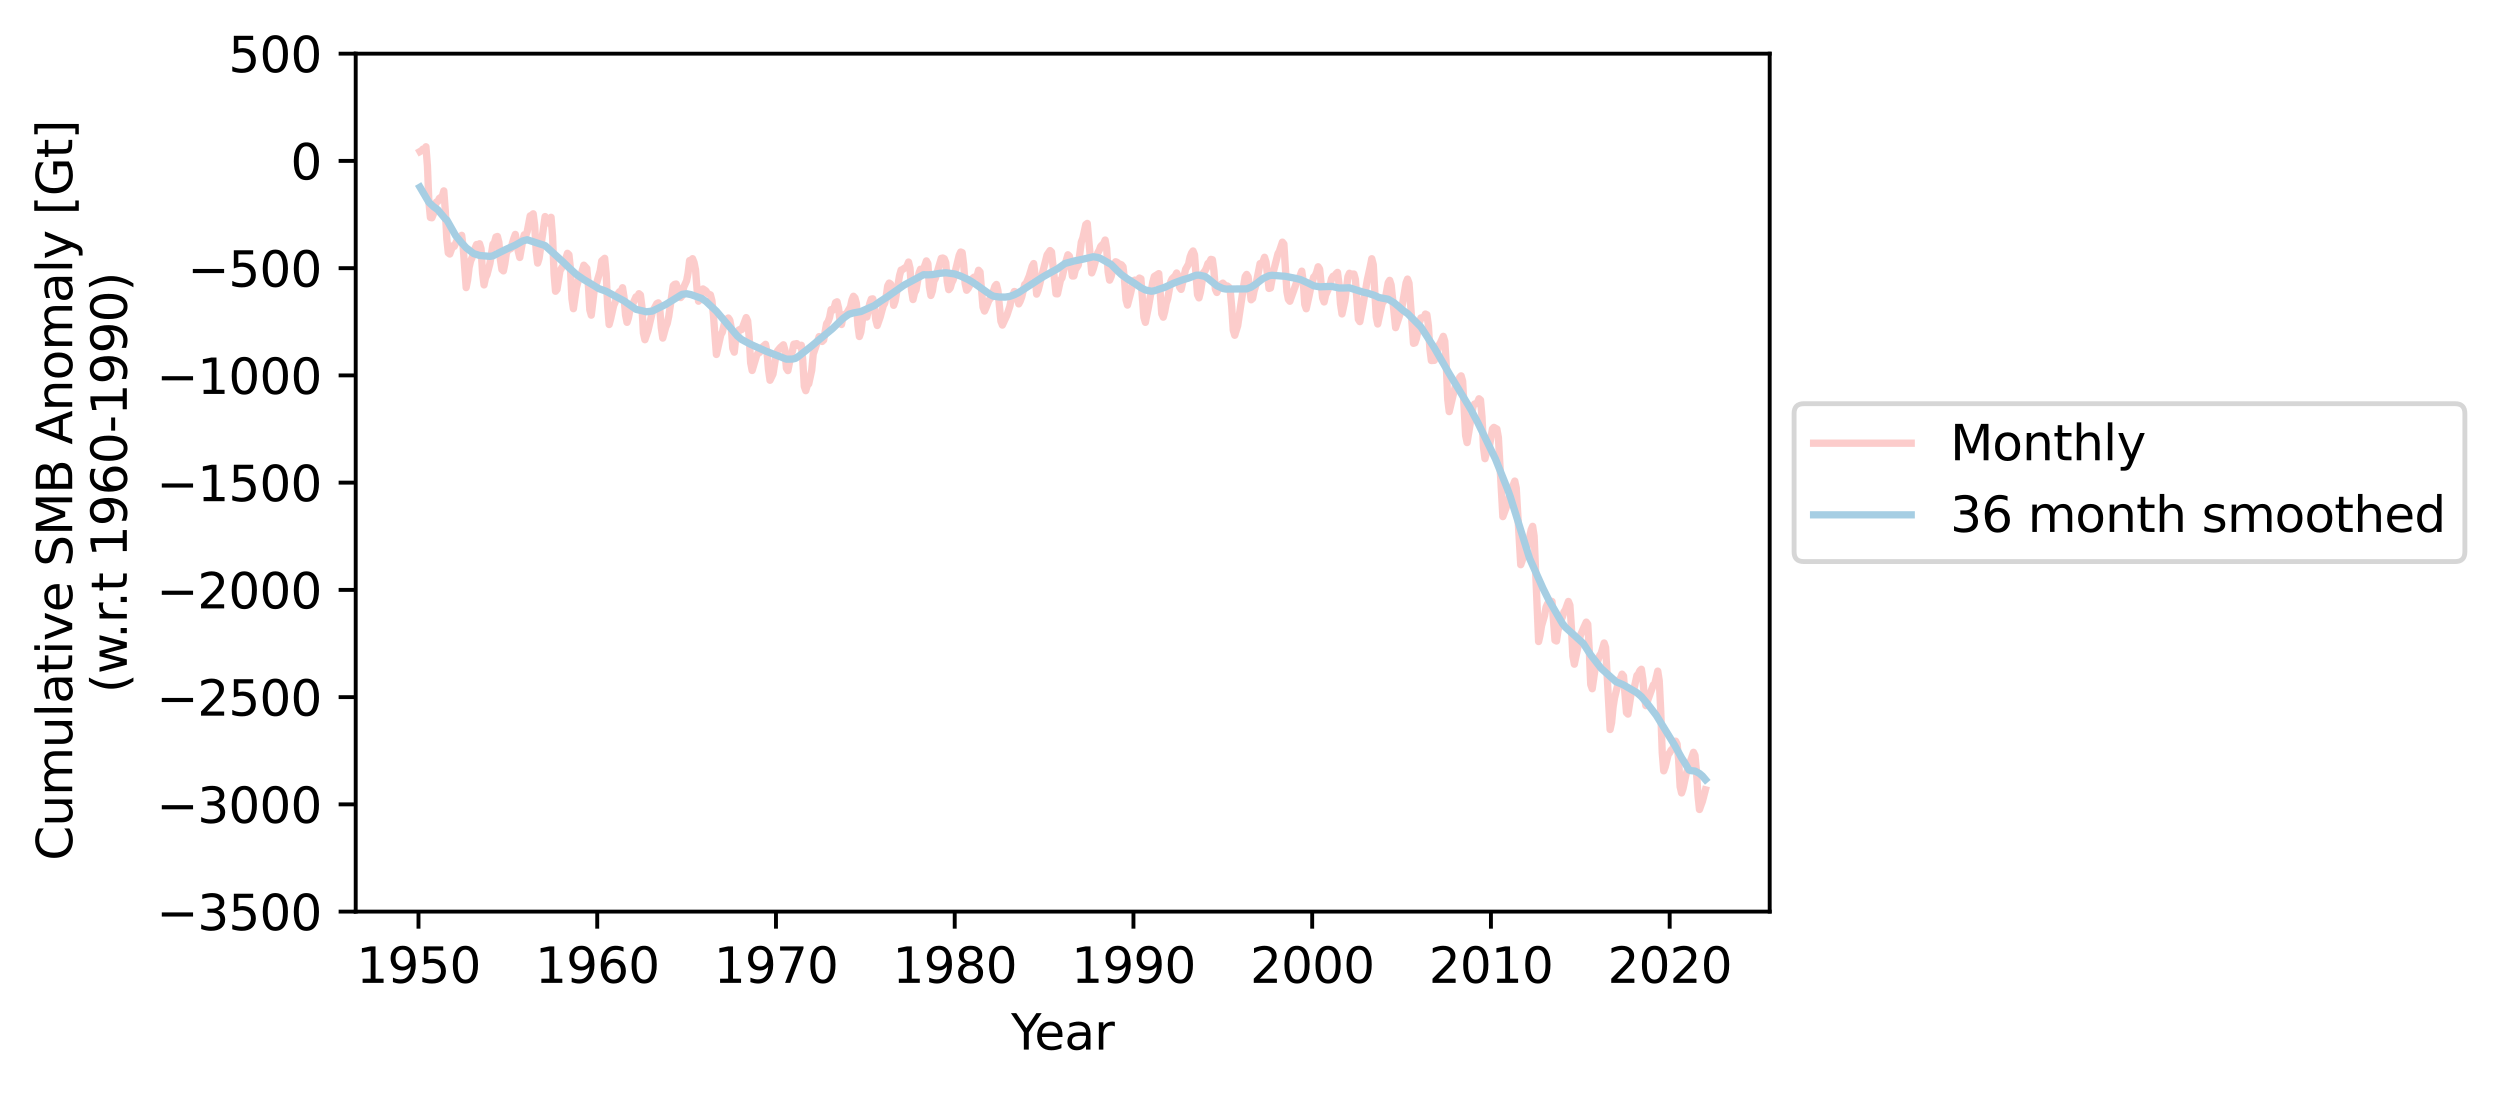 <?xml version="1.0" encoding="utf-8" standalone="no"?>
<!DOCTYPE svg PUBLIC "-//W3C//DTD SVG 1.1//EN"
  "http://www.w3.org/Graphics/SVG/1.1/DTD/svg11.dtd">
<svg xmlns:xlink="http://www.w3.org/1999/xlink" width="512.4pt" height="224.4pt" viewBox="0 0 512.4 224.4" xmlns="http://www.w3.org/2000/svg" version="1.1">
 <defs>
  <style type="text/css">*{stroke-linejoin: round; stroke-linecap: butt}</style>
 </defs>
 <g id="figure_1">
  <g id="patch_1">
   <path d="M 0 224.4 
L 512.4 224.4 
L 512.4 0 
L 0 0 
z
" style="fill: #ffffff"/>
  </g>
  <g id="axes_1">
   <g id="patch_2">
    <path d="M 72.906 186.843 
L 362.717 186.843 
L 362.717 10.999 
L 72.906 10.999 
z
" style="fill: #ffffff"/>
   </g>
   <g id="matplotlib.axis_1">
    <g id="xtick_1">
     <g id="line2d_1">
      <defs>
       <path id="mb3a4ab9a67" d="M 0 0 
L 0 3.5 
" style="stroke: #000000; stroke-width: 0.8"/>
      </defs>
      <g>
       <use xlink:href="#mb3a4ab9a67" x="85.774" y="186.843" style="stroke: #000000; stroke-width: 0.8"/>
      </g>
     </g>
     <g id="text_1">
      <!-- 1950 -->
      <g transform="translate(73.049 201.442) scale(0.1 -0.1)">
       <defs>
        <path id="DejaVuSans-31" d="M 794 531 
L 1825 531 
L 1825 4091 
L 703 3866 
L 703 4441 
L 1819 4666 
L 2450 4666 
L 2450 531 
L 3481 531 
L 3481 0 
L 794 0 
L 794 531 
z
" transform="scale(0.016)"/>
        <path id="DejaVuSans-39" d="M 703 97 
L 703 672 
Q 941 559 1184 500 
Q 1428 441 1663 441 
Q 2288 441 2617 861 
Q 2947 1281 2994 2138 
Q 2813 1869 2534 1725 
Q 2256 1581 1919 1581 
Q 1219 1581 811 2004 
Q 403 2428 403 3163 
Q 403 3881 828 4315 
Q 1253 4750 1959 4750 
Q 2769 4750 3195 4129 
Q 3622 3509 3622 2328 
Q 3622 1225 3098 567 
Q 2575 -91 1691 -91 
Q 1453 -91 1209 -44 
Q 966 3 703 97 
z
M 1959 2075 
Q 2384 2075 2632 2365 
Q 2881 2656 2881 3163 
Q 2881 3666 2632 3958 
Q 2384 4250 1959 4250 
Q 1534 4250 1286 3958 
Q 1038 3666 1038 3163 
Q 1038 2656 1286 2365 
Q 1534 2075 1959 2075 
z
" transform="scale(0.016)"/>
        <path id="DejaVuSans-35" d="M 691 4666 
L 3169 4666 
L 3169 4134 
L 1269 4134 
L 1269 2991 
Q 1406 3038 1543 3061 
Q 1681 3084 1819 3084 
Q 2600 3084 3056 2656 
Q 3513 2228 3513 1497 
Q 3513 744 3044 326 
Q 2575 -91 1722 -91 
Q 1428 -91 1123 -41 
Q 819 9 494 109 
L 494 744 
Q 775 591 1075 516 
Q 1375 441 1709 441 
Q 2250 441 2565 725 
Q 2881 1009 2881 1497 
Q 2881 1984 2565 2268 
Q 2250 2553 1709 2553 
Q 1456 2553 1204 2497 
Q 953 2441 691 2322 
L 691 4666 
z
" transform="scale(0.016)"/>
        <path id="DejaVuSans-30" d="M 2034 4250 
Q 1547 4250 1301 3770 
Q 1056 3291 1056 2328 
Q 1056 1369 1301 889 
Q 1547 409 2034 409 
Q 2525 409 2770 889 
Q 3016 1369 3016 2328 
Q 3016 3291 2770 3770 
Q 2525 4250 2034 4250 
z
M 2034 4750 
Q 2819 4750 3233 4129 
Q 3647 3509 3647 2328 
Q 3647 1150 3233 529 
Q 2819 -91 2034 -91 
Q 1250 -91 836 529 
Q 422 1150 422 2328 
Q 422 3509 836 4129 
Q 1250 4750 2034 4750 
z
" transform="scale(0.016)"/>
       </defs>
       <use xlink:href="#DejaVuSans-31"/>
       <use xlink:href="#DejaVuSans-39" x="63.623"/>
       <use xlink:href="#DejaVuSans-35" x="127.246"/>
       <use xlink:href="#DejaVuSans-30" x="190.869"/>
      </g>
     </g>
    </g>
    <g id="xtick_2">
     <g id="line2d_2">
      <g>
       <use xlink:href="#mb3a4ab9a67" x="122.408" y="186.843" style="stroke: #000000; stroke-width: 0.8"/>
      </g>
     </g>
     <g id="text_2">
      <!-- 1960 -->
      <g transform="translate(109.683 201.442) scale(0.1 -0.1)">
       <defs>
        <path id="DejaVuSans-36" d="M 2113 2584 
Q 1688 2584 1439 2293 
Q 1191 2003 1191 1497 
Q 1191 994 1439 701 
Q 1688 409 2113 409 
Q 2538 409 2786 701 
Q 3034 994 3034 1497 
Q 3034 2003 2786 2293 
Q 2538 2584 2113 2584 
z
M 3366 4563 
L 3366 3988 
Q 3128 4100 2886 4159 
Q 2644 4219 2406 4219 
Q 1781 4219 1451 3797 
Q 1122 3375 1075 2522 
Q 1259 2794 1537 2939 
Q 1816 3084 2150 3084 
Q 2853 3084 3261 2657 
Q 3669 2231 3669 1497 
Q 3669 778 3244 343 
Q 2819 -91 2113 -91 
Q 1303 -91 875 529 
Q 447 1150 447 2328 
Q 447 3434 972 4092 
Q 1497 4750 2381 4750 
Q 2619 4750 2861 4703 
Q 3103 4656 3366 4563 
z
" transform="scale(0.016)"/>
       </defs>
       <use xlink:href="#DejaVuSans-31"/>
       <use xlink:href="#DejaVuSans-39" x="63.623"/>
       <use xlink:href="#DejaVuSans-36" x="127.246"/>
       <use xlink:href="#DejaVuSans-30" x="190.869"/>
      </g>
     </g>
    </g>
    <g id="xtick_3">
     <g id="line2d_3">
      <g>
       <use xlink:href="#mb3a4ab9a67" x="159.043" y="186.843" style="stroke: #000000; stroke-width: 0.8"/>
      </g>
     </g>
     <g id="text_3">
      <!-- 1970 -->
      <g transform="translate(146.318 201.442) scale(0.1 -0.1)">
       <defs>
        <path id="DejaVuSans-37" d="M 525 4666 
L 3525 4666 
L 3525 4397 
L 1831 0 
L 1172 0 
L 2766 4134 
L 525 4134 
L 525 4666 
z
" transform="scale(0.016)"/>
       </defs>
       <use xlink:href="#DejaVuSans-31"/>
       <use xlink:href="#DejaVuSans-39" x="63.623"/>
       <use xlink:href="#DejaVuSans-37" x="127.246"/>
       <use xlink:href="#DejaVuSans-30" x="190.869"/>
      </g>
     </g>
    </g>
    <g id="xtick_4">
     <g id="line2d_4">
      <g>
       <use xlink:href="#mb3a4ab9a67" x="195.678" y="186.843" style="stroke: #000000; stroke-width: 0.8"/>
      </g>
     </g>
     <g id="text_4">
      <!-- 1980 -->
      <g transform="translate(182.953 201.442) scale(0.1 -0.1)">
       <defs>
        <path id="DejaVuSans-38" d="M 2034 2216 
Q 1584 2216 1326 1975 
Q 1069 1734 1069 1313 
Q 1069 891 1326 650 
Q 1584 409 2034 409 
Q 2484 409 2743 651 
Q 3003 894 3003 1313 
Q 3003 1734 2745 1975 
Q 2488 2216 2034 2216 
z
M 1403 2484 
Q 997 2584 770 2862 
Q 544 3141 544 3541 
Q 544 4100 942 4425 
Q 1341 4750 2034 4750 
Q 2731 4750 3128 4425 
Q 3525 4100 3525 3541 
Q 3525 3141 3298 2862 
Q 3072 2584 2669 2484 
Q 3125 2378 3379 2068 
Q 3634 1759 3634 1313 
Q 3634 634 3220 271 
Q 2806 -91 2034 -91 
Q 1263 -91 848 271 
Q 434 634 434 1313 
Q 434 1759 690 2068 
Q 947 2378 1403 2484 
z
M 1172 3481 
Q 1172 3119 1398 2916 
Q 1625 2713 2034 2713 
Q 2441 2713 2670 2916 
Q 2900 3119 2900 3481 
Q 2900 3844 2670 4047 
Q 2441 4250 2034 4250 
Q 1625 4250 1398 4047 
Q 1172 3844 1172 3481 
z
" transform="scale(0.016)"/>
       </defs>
       <use xlink:href="#DejaVuSans-31"/>
       <use xlink:href="#DejaVuSans-39" x="63.623"/>
       <use xlink:href="#DejaVuSans-38" x="127.246"/>
       <use xlink:href="#DejaVuSans-30" x="190.869"/>
      </g>
     </g>
    </g>
    <g id="xtick_5">
     <g id="line2d_5">
      <g>
       <use xlink:href="#mb3a4ab9a67" x="232.312" y="186.843" style="stroke: #000000; stroke-width: 0.8"/>
      </g>
     </g>
     <g id="text_5">
      <!-- 1990 -->
      <g transform="translate(219.587 201.442) scale(0.1 -0.1)">
       <use xlink:href="#DejaVuSans-31"/>
       <use xlink:href="#DejaVuSans-39" x="63.623"/>
       <use xlink:href="#DejaVuSans-39" x="127.246"/>
       <use xlink:href="#DejaVuSans-30" x="190.869"/>
      </g>
     </g>
    </g>
    <g id="xtick_6">
     <g id="line2d_6">
      <g>
       <use xlink:href="#mb3a4ab9a67" x="268.947" y="186.843" style="stroke: #000000; stroke-width: 0.8"/>
      </g>
     </g>
     <g id="text_6">
      <!-- 2000 -->
      <g transform="translate(256.222 201.442) scale(0.1 -0.1)">
       <defs>
        <path id="DejaVuSans-32" d="M 1228 531 
L 3431 531 
L 3431 0 
L 469 0 
L 469 531 
Q 828 903 1448 1529 
Q 2069 2156 2228 2338 
Q 2531 2678 2651 2914 
Q 2772 3150 2772 3378 
Q 2772 3750 2511 3984 
Q 2250 4219 1831 4219 
Q 1534 4219 1204 4116 
Q 875 4013 500 3803 
L 500 4441 
Q 881 4594 1212 4672 
Q 1544 4750 1819 4750 
Q 2544 4750 2975 4387 
Q 3406 4025 3406 3419 
Q 3406 3131 3298 2873 
Q 3191 2616 2906 2266 
Q 2828 2175 2409 1742 
Q 1991 1309 1228 531 
z
" transform="scale(0.016)"/>
       </defs>
       <use xlink:href="#DejaVuSans-32"/>
       <use xlink:href="#DejaVuSans-30" x="63.623"/>
       <use xlink:href="#DejaVuSans-30" x="127.246"/>
       <use xlink:href="#DejaVuSans-30" x="190.869"/>
      </g>
     </g>
    </g>
    <g id="xtick_7">
     <g id="line2d_7">
      <g>
       <use xlink:href="#mb3a4ab9a67" x="305.582" y="186.843" style="stroke: #000000; stroke-width: 0.8"/>
      </g>
     </g>
     <g id="text_7">
      <!-- 2010 -->
      <g transform="translate(292.857 201.442) scale(0.1 -0.1)">
       <use xlink:href="#DejaVuSans-32"/>
       <use xlink:href="#DejaVuSans-30" x="63.623"/>
       <use xlink:href="#DejaVuSans-31" x="127.246"/>
       <use xlink:href="#DejaVuSans-30" x="190.869"/>
      </g>
     </g>
    </g>
    <g id="xtick_8">
     <g id="line2d_8">
      <g>
       <use xlink:href="#mb3a4ab9a67" x="342.217" y="186.843" style="stroke: #000000; stroke-width: 0.8"/>
      </g>
     </g>
     <g id="text_8">
      <!-- 2020 -->
      <g transform="translate(329.492 201.442) scale(0.1 -0.1)">
       <use xlink:href="#DejaVuSans-32"/>
       <use xlink:href="#DejaVuSans-30" x="63.623"/>
       <use xlink:href="#DejaVuSans-32" x="127.246"/>
       <use xlink:href="#DejaVuSans-30" x="190.869"/>
      </g>
     </g>
    </g>
    <g id="text_9">
     <!-- Year -->
     <g transform="translate(207.224 215.12) scale(0.1 -0.1)">
      <defs>
       <path id="DejaVuSans-59" d="M -13 4666 
L 666 4666 
L 1959 2747 
L 3244 4666 
L 3922 4666 
L 2272 2222 
L 2272 0 
L 1638 0 
L 1638 2222 
L -13 4666 
z
" transform="scale(0.016)"/>
       <path id="DejaVuSans-65" d="M 3597 1894 
L 3597 1613 
L 953 1613 
Q 991 1019 1311 708 
Q 1631 397 2203 397 
Q 2534 397 2845 478 
Q 3156 559 3463 722 
L 3463 178 
Q 3153 47 2828 -22 
Q 2503 -91 2169 -91 
Q 1331 -91 842 396 
Q 353 884 353 1716 
Q 353 2575 817 3079 
Q 1281 3584 2069 3584 
Q 2775 3584 3186 3129 
Q 3597 2675 3597 1894 
z
M 3022 2063 
Q 3016 2534 2758 2815 
Q 2500 3097 2075 3097 
Q 1594 3097 1305 2825 
Q 1016 2553 972 2059 
L 3022 2063 
z
" transform="scale(0.016)"/>
       <path id="DejaVuSans-61" d="M 2194 1759 
Q 1497 1759 1228 1600 
Q 959 1441 959 1056 
Q 959 750 1161 570 
Q 1363 391 1709 391 
Q 2188 391 2477 730 
Q 2766 1069 2766 1631 
L 2766 1759 
L 2194 1759 
z
M 3341 1997 
L 3341 0 
L 2766 0 
L 2766 531 
Q 2569 213 2275 61 
Q 1981 -91 1556 -91 
Q 1019 -91 701 211 
Q 384 513 384 1019 
Q 384 1609 779 1909 
Q 1175 2209 1959 2209 
L 2766 2209 
L 2766 2266 
Q 2766 2663 2505 2880 
Q 2244 3097 1772 3097 
Q 1472 3097 1187 3025 
Q 903 2953 641 2809 
L 641 3341 
Q 956 3463 1253 3523 
Q 1550 3584 1831 3584 
Q 2591 3584 2966 3190 
Q 3341 2797 3341 1997 
z
" transform="scale(0.016)"/>
       <path id="DejaVuSans-72" d="M 2631 2963 
Q 2534 3019 2420 3045 
Q 2306 3072 2169 3072 
Q 1681 3072 1420 2755 
Q 1159 2438 1159 1844 
L 1159 0 
L 581 0 
L 581 3500 
L 1159 3500 
L 1159 2956 
Q 1341 3275 1631 3429 
Q 1922 3584 2338 3584 
Q 2397 3584 2469 3576 
Q 2541 3569 2628 3553 
L 2631 2963 
z
" transform="scale(0.016)"/>
      </defs>
      <use xlink:href="#DejaVuSans-59"/>
      <use xlink:href="#DejaVuSans-65" x="47.834"/>
      <use xlink:href="#DejaVuSans-61" x="109.357"/>
      <use xlink:href="#DejaVuSans-72" x="170.637"/>
     </g>
    </g>
   </g>
   <g id="matplotlib.axis_2">
    <g id="ytick_1">
     <g id="line2d_9">
      <defs>
       <path id="m4912c012c3" d="M 0 0 
L -3.5 0 
" style="stroke: #000000; stroke-width: 0.8"/>
      </defs>
      <g>
       <use xlink:href="#m4912c012c3" x="72.906" y="186.843" style="stroke: #000000; stroke-width: 0.8"/>
      </g>
     </g>
     <g id="text_10">
      <!-- −3500 -->
      <g transform="translate(32.076 190.642) scale(0.1 -0.1)">
       <defs>
        <path id="DejaVuSans-2212" d="M 678 2272 
L 4684 2272 
L 4684 1741 
L 678 1741 
L 678 2272 
z
" transform="scale(0.016)"/>
        <path id="DejaVuSans-33" d="M 2597 2516 
Q 3050 2419 3304 2112 
Q 3559 1806 3559 1356 
Q 3559 666 3084 287 
Q 2609 -91 1734 -91 
Q 1441 -91 1130 -33 
Q 819 25 488 141 
L 488 750 
Q 750 597 1062 519 
Q 1375 441 1716 441 
Q 2309 441 2620 675 
Q 2931 909 2931 1356 
Q 2931 1769 2642 2001 
Q 2353 2234 1838 2234 
L 1294 2234 
L 1294 2753 
L 1863 2753 
Q 2328 2753 2575 2939 
Q 2822 3125 2822 3475 
Q 2822 3834 2567 4026 
Q 2313 4219 1838 4219 
Q 1578 4219 1281 4162 
Q 984 4106 628 3988 
L 628 4550 
Q 988 4650 1302 4700 
Q 1616 4750 1894 4750 
Q 2613 4750 3031 4423 
Q 3450 4097 3450 3541 
Q 3450 3153 3228 2886 
Q 3006 2619 2597 2516 
z
" transform="scale(0.016)"/>
       </defs>
       <use xlink:href="#DejaVuSans-2212"/>
       <use xlink:href="#DejaVuSans-33" x="83.789"/>
       <use xlink:href="#DejaVuSans-35" x="147.412"/>
       <use xlink:href="#DejaVuSans-30" x="211.035"/>
       <use xlink:href="#DejaVuSans-30" x="274.658"/>
      </g>
     </g>
    </g>
    <g id="ytick_2">
     <g id="line2d_10">
      <g>
       <use xlink:href="#m4912c012c3" x="72.906" y="164.863" style="stroke: #000000; stroke-width: 0.8"/>
      </g>
     </g>
     <g id="text_11">
      <!-- −3000 -->
      <g transform="translate(32.076 168.662) scale(0.1 -0.1)">
       <use xlink:href="#DejaVuSans-2212"/>
       <use xlink:href="#DejaVuSans-33" x="83.789"/>
       <use xlink:href="#DejaVuSans-30" x="147.412"/>
       <use xlink:href="#DejaVuSans-30" x="211.035"/>
       <use xlink:href="#DejaVuSans-30" x="274.658"/>
      </g>
     </g>
    </g>
    <g id="ytick_3">
     <g id="line2d_11">
      <g>
       <use xlink:href="#m4912c012c3" x="72.906" y="142.882" style="stroke: #000000; stroke-width: 0.8"/>
      </g>
     </g>
     <g id="text_12">
      <!-- −2500 -->
      <g transform="translate(32.076 146.681) scale(0.1 -0.1)">
       <use xlink:href="#DejaVuSans-2212"/>
       <use xlink:href="#DejaVuSans-32" x="83.789"/>
       <use xlink:href="#DejaVuSans-35" x="147.412"/>
       <use xlink:href="#DejaVuSans-30" x="211.035"/>
       <use xlink:href="#DejaVuSans-30" x="274.658"/>
      </g>
     </g>
    </g>
    <g id="ytick_4">
     <g id="line2d_12">
      <g>
       <use xlink:href="#m4912c012c3" x="72.906" y="120.902" style="stroke: #000000; stroke-width: 0.8"/>
      </g>
     </g>
     <g id="text_13">
      <!-- −2000 -->
      <g transform="translate(32.076 124.701) scale(0.1 -0.1)">
       <use xlink:href="#DejaVuSans-2212"/>
       <use xlink:href="#DejaVuSans-32" x="83.789"/>
       <use xlink:href="#DejaVuSans-30" x="147.412"/>
       <use xlink:href="#DejaVuSans-30" x="211.035"/>
       <use xlink:href="#DejaVuSans-30" x="274.658"/>
      </g>
     </g>
    </g>
    <g id="ytick_5">
     <g id="line2d_13">
      <g>
       <use xlink:href="#m4912c012c3" x="72.906" y="98.921" style="stroke: #000000; stroke-width: 0.8"/>
      </g>
     </g>
     <g id="text_14">
      <!-- −1500 -->
      <g transform="translate(32.076 102.72) scale(0.1 -0.1)">
       <use xlink:href="#DejaVuSans-2212"/>
       <use xlink:href="#DejaVuSans-31" x="83.789"/>
       <use xlink:href="#DejaVuSans-35" x="147.412"/>
       <use xlink:href="#DejaVuSans-30" x="211.035"/>
       <use xlink:href="#DejaVuSans-30" x="274.658"/>
      </g>
     </g>
    </g>
    <g id="ytick_6">
     <g id="line2d_14">
      <g>
       <use xlink:href="#m4912c012c3" x="72.906" y="76.941" style="stroke: #000000; stroke-width: 0.8"/>
      </g>
     </g>
     <g id="text_15">
      <!-- −1000 -->
      <g transform="translate(32.076 80.74) scale(0.1 -0.1)">
       <use xlink:href="#DejaVuSans-2212"/>
       <use xlink:href="#DejaVuSans-31" x="83.789"/>
       <use xlink:href="#DejaVuSans-30" x="147.412"/>
       <use xlink:href="#DejaVuSans-30" x="211.035"/>
       <use xlink:href="#DejaVuSans-30" x="274.658"/>
      </g>
     </g>
    </g>
    <g id="ytick_7">
     <g id="line2d_15">
      <g>
       <use xlink:href="#m4912c012c3" x="72.906" y="54.96" style="stroke: #000000; stroke-width: 0.8"/>
      </g>
     </g>
     <g id="text_16">
      <!-- −500 -->
      <g transform="translate(38.438 58.759) scale(0.1 -0.1)">
       <use xlink:href="#DejaVuSans-2212"/>
       <use xlink:href="#DejaVuSans-35" x="83.789"/>
       <use xlink:href="#DejaVuSans-30" x="147.412"/>
       <use xlink:href="#DejaVuSans-30" x="211.035"/>
      </g>
     </g>
    </g>
    <g id="ytick_8">
     <g id="line2d_16">
      <g>
       <use xlink:href="#m4912c012c3" x="72.906" y="32.98" style="stroke: #000000; stroke-width: 0.8"/>
      </g>
     </g>
     <g id="text_17">
      <!-- 0 -->
      <g transform="translate(59.543 36.779) scale(0.1 -0.1)">
       <use xlink:href="#DejaVuSans-30"/>
      </g>
     </g>
    </g>
    <g id="ytick_9">
     <g id="line2d_17">
      <g>
       <use xlink:href="#m4912c012c3" x="72.906" y="10.999" style="stroke: #000000; stroke-width: 0.8"/>
      </g>
     </g>
     <g id="text_18">
      <!-- 500 -->
      <g transform="translate(46.818 14.798) scale(0.1 -0.1)">
       <use xlink:href="#DejaVuSans-35"/>
       <use xlink:href="#DejaVuSans-30" x="63.623"/>
       <use xlink:href="#DejaVuSans-30" x="127.246"/>
      </g>
     </g>
    </g>
    <g id="text_19">
     <!-- Cumulative SMB Anomaly [Gt]  -->
     <g transform="translate(14.798 176.401) rotate(-90) scale(0.1 -0.1)">
      <defs>
       <path id="DejaVuSans-43" d="M 4122 4306 
L 4122 3641 
Q 3803 3938 3442 4084 
Q 3081 4231 2675 4231 
Q 1875 4231 1450 3742 
Q 1025 3253 1025 2328 
Q 1025 1406 1450 917 
Q 1875 428 2675 428 
Q 3081 428 3442 575 
Q 3803 722 4122 1019 
L 4122 359 
Q 3791 134 3420 21 
Q 3050 -91 2638 -91 
Q 1578 -91 968 557 
Q 359 1206 359 2328 
Q 359 3453 968 4101 
Q 1578 4750 2638 4750 
Q 3056 4750 3426 4639 
Q 3797 4528 4122 4306 
z
" transform="scale(0.016)"/>
       <path id="DejaVuSans-75" d="M 544 1381 
L 544 3500 
L 1119 3500 
L 1119 1403 
Q 1119 906 1312 657 
Q 1506 409 1894 409 
Q 2359 409 2629 706 
Q 2900 1003 2900 1516 
L 2900 3500 
L 3475 3500 
L 3475 0 
L 2900 0 
L 2900 538 
Q 2691 219 2414 64 
Q 2138 -91 1772 -91 
Q 1169 -91 856 284 
Q 544 659 544 1381 
z
M 1991 3584 
L 1991 3584 
z
" transform="scale(0.016)"/>
       <path id="DejaVuSans-6d" d="M 3328 2828 
Q 3544 3216 3844 3400 
Q 4144 3584 4550 3584 
Q 5097 3584 5394 3201 
Q 5691 2819 5691 2113 
L 5691 0 
L 5113 0 
L 5113 2094 
Q 5113 2597 4934 2840 
Q 4756 3084 4391 3084 
Q 3944 3084 3684 2787 
Q 3425 2491 3425 1978 
L 3425 0 
L 2847 0 
L 2847 2094 
Q 2847 2600 2669 2842 
Q 2491 3084 2119 3084 
Q 1678 3084 1418 2786 
Q 1159 2488 1159 1978 
L 1159 0 
L 581 0 
L 581 3500 
L 1159 3500 
L 1159 2956 
Q 1356 3278 1631 3431 
Q 1906 3584 2284 3584 
Q 2666 3584 2933 3390 
Q 3200 3197 3328 2828 
z
" transform="scale(0.016)"/>
       <path id="DejaVuSans-6c" d="M 603 4863 
L 1178 4863 
L 1178 0 
L 603 0 
L 603 4863 
z
" transform="scale(0.016)"/>
       <path id="DejaVuSans-74" d="M 1172 4494 
L 1172 3500 
L 2356 3500 
L 2356 3053 
L 1172 3053 
L 1172 1153 
Q 1172 725 1289 603 
Q 1406 481 1766 481 
L 2356 481 
L 2356 0 
L 1766 0 
Q 1100 0 847 248 
Q 594 497 594 1153 
L 594 3053 
L 172 3053 
L 172 3500 
L 594 3500 
L 594 4494 
L 1172 4494 
z
" transform="scale(0.016)"/>
       <path id="DejaVuSans-69" d="M 603 3500 
L 1178 3500 
L 1178 0 
L 603 0 
L 603 3500 
z
M 603 4863 
L 1178 4863 
L 1178 4134 
L 603 4134 
L 603 4863 
z
" transform="scale(0.016)"/>
       <path id="DejaVuSans-76" d="M 191 3500 
L 800 3500 
L 1894 563 
L 2988 3500 
L 3597 3500 
L 2284 0 
L 1503 0 
L 191 3500 
z
" transform="scale(0.016)"/>
       <path id="DejaVuSans-20" transform="scale(0.016)"/>
       <path id="DejaVuSans-53" d="M 3425 4513 
L 3425 3897 
Q 3066 4069 2747 4153 
Q 2428 4238 2131 4238 
Q 1616 4238 1336 4038 
Q 1056 3838 1056 3469 
Q 1056 3159 1242 3001 
Q 1428 2844 1947 2747 
L 2328 2669 
Q 3034 2534 3370 2195 
Q 3706 1856 3706 1288 
Q 3706 609 3251 259 
Q 2797 -91 1919 -91 
Q 1588 -91 1214 -16 
Q 841 59 441 206 
L 441 856 
Q 825 641 1194 531 
Q 1563 422 1919 422 
Q 2459 422 2753 634 
Q 3047 847 3047 1241 
Q 3047 1584 2836 1778 
Q 2625 1972 2144 2069 
L 1759 2144 
Q 1053 2284 737 2584 
Q 422 2884 422 3419 
Q 422 4038 858 4394 
Q 1294 4750 2059 4750 
Q 2388 4750 2728 4690 
Q 3069 4631 3425 4513 
z
" transform="scale(0.016)"/>
       <path id="DejaVuSans-4d" d="M 628 4666 
L 1569 4666 
L 2759 1491 
L 3956 4666 
L 4897 4666 
L 4897 0 
L 4281 0 
L 4281 4097 
L 3078 897 
L 2444 897 
L 1241 4097 
L 1241 0 
L 628 0 
L 628 4666 
z
" transform="scale(0.016)"/>
       <path id="DejaVuSans-42" d="M 1259 2228 
L 1259 519 
L 2272 519 
Q 2781 519 3026 730 
Q 3272 941 3272 1375 
Q 3272 1813 3026 2020 
Q 2781 2228 2272 2228 
L 1259 2228 
z
M 1259 4147 
L 1259 2741 
L 2194 2741 
Q 2656 2741 2882 2914 
Q 3109 3088 3109 3444 
Q 3109 3797 2882 3972 
Q 2656 4147 2194 4147 
L 1259 4147 
z
M 628 4666 
L 2241 4666 
Q 2963 4666 3353 4366 
Q 3744 4066 3744 3513 
Q 3744 3084 3544 2831 
Q 3344 2578 2956 2516 
Q 3422 2416 3680 2098 
Q 3938 1781 3938 1306 
Q 3938 681 3513 340 
Q 3088 0 2303 0 
L 628 0 
L 628 4666 
z
" transform="scale(0.016)"/>
       <path id="DejaVuSans-41" d="M 2188 4044 
L 1331 1722 
L 3047 1722 
L 2188 4044 
z
M 1831 4666 
L 2547 4666 
L 4325 0 
L 3669 0 
L 3244 1197 
L 1141 1197 
L 716 0 
L 50 0 
L 1831 4666 
z
" transform="scale(0.016)"/>
       <path id="DejaVuSans-6e" d="M 3513 2113 
L 3513 0 
L 2938 0 
L 2938 2094 
Q 2938 2591 2744 2837 
Q 2550 3084 2163 3084 
Q 1697 3084 1428 2787 
Q 1159 2491 1159 1978 
L 1159 0 
L 581 0 
L 581 3500 
L 1159 3500 
L 1159 2956 
Q 1366 3272 1645 3428 
Q 1925 3584 2291 3584 
Q 2894 3584 3203 3211 
Q 3513 2838 3513 2113 
z
" transform="scale(0.016)"/>
       <path id="DejaVuSans-6f" d="M 1959 3097 
Q 1497 3097 1228 2736 
Q 959 2375 959 1747 
Q 959 1119 1226 758 
Q 1494 397 1959 397 
Q 2419 397 2687 759 
Q 2956 1122 2956 1747 
Q 2956 2369 2687 2733 
Q 2419 3097 1959 3097 
z
M 1959 3584 
Q 2709 3584 3137 3096 
Q 3566 2609 3566 1747 
Q 3566 888 3137 398 
Q 2709 -91 1959 -91 
Q 1206 -91 779 398 
Q 353 888 353 1747 
Q 353 2609 779 3096 
Q 1206 3584 1959 3584 
z
" transform="scale(0.016)"/>
       <path id="DejaVuSans-79" d="M 2059 -325 
Q 1816 -950 1584 -1140 
Q 1353 -1331 966 -1331 
L 506 -1331 
L 506 -850 
L 844 -850 
Q 1081 -850 1212 -737 
Q 1344 -625 1503 -206 
L 1606 56 
L 191 3500 
L 800 3500 
L 1894 763 
L 2988 3500 
L 3597 3500 
L 2059 -325 
z
" transform="scale(0.016)"/>
       <path id="DejaVuSans-5b" d="M 550 4863 
L 1875 4863 
L 1875 4416 
L 1125 4416 
L 1125 -397 
L 1875 -397 
L 1875 -844 
L 550 -844 
L 550 4863 
z
" transform="scale(0.016)"/>
       <path id="DejaVuSans-47" d="M 3809 666 
L 3809 1919 
L 2778 1919 
L 2778 2438 
L 4434 2438 
L 4434 434 
Q 4069 175 3628 42 
Q 3188 -91 2688 -91 
Q 1594 -91 976 548 
Q 359 1188 359 2328 
Q 359 3472 976 4111 
Q 1594 4750 2688 4750 
Q 3144 4750 3555 4637 
Q 3966 4525 4313 4306 
L 4313 3634 
Q 3963 3931 3569 4081 
Q 3175 4231 2741 4231 
Q 1884 4231 1454 3753 
Q 1025 3275 1025 2328 
Q 1025 1384 1454 906 
Q 1884 428 2741 428 
Q 3075 428 3337 486 
Q 3600 544 3809 666 
z
" transform="scale(0.016)"/>
       <path id="DejaVuSans-5d" d="M 1947 4863 
L 1947 -844 
L 622 -844 
L 622 -397 
L 1369 -397 
L 1369 4416 
L 622 4416 
L 622 4863 
L 1947 4863 
z
" transform="scale(0.016)"/>
      </defs>
      <use xlink:href="#DejaVuSans-43"/>
      <use xlink:href="#DejaVuSans-75" x="69.824"/>
      <use xlink:href="#DejaVuSans-6d" x="133.203"/>
      <use xlink:href="#DejaVuSans-75" x="230.615"/>
      <use xlink:href="#DejaVuSans-6c" x="293.994"/>
      <use xlink:href="#DejaVuSans-61" x="321.777"/>
      <use xlink:href="#DejaVuSans-74" x="383.057"/>
      <use xlink:href="#DejaVuSans-69" x="422.266"/>
      <use xlink:href="#DejaVuSans-76" x="450.049"/>
      <use xlink:href="#DejaVuSans-65" x="509.229"/>
      <use xlink:href="#DejaVuSans-20" x="570.752"/>
      <use xlink:href="#DejaVuSans-53" x="602.539"/>
      <use xlink:href="#DejaVuSans-4d" x="666.016"/>
      <use xlink:href="#DejaVuSans-42" x="752.295"/>
      <use xlink:href="#DejaVuSans-20" x="820.898"/>
      <use xlink:href="#DejaVuSans-41" x="852.686"/>
      <use xlink:href="#DejaVuSans-6e" x="921.094"/>
      <use xlink:href="#DejaVuSans-6f" x="984.473"/>
      <use xlink:href="#DejaVuSans-6d" x="1045.654"/>
      <use xlink:href="#DejaVuSans-61" x="1143.066"/>
      <use xlink:href="#DejaVuSans-6c" x="1204.346"/>
      <use xlink:href="#DejaVuSans-79" x="1232.129"/>
      <use xlink:href="#DejaVuSans-20" x="1291.309"/>
      <use xlink:href="#DejaVuSans-5b" x="1323.096"/>
      <use xlink:href="#DejaVuSans-47" x="1362.109"/>
      <use xlink:href="#DejaVuSans-74" x="1439.6"/>
      <use xlink:href="#DejaVuSans-5d" x="1478.809"/>
      <use xlink:href="#DejaVuSans-20" x="1517.822"/>
     </g>
     <!-- (w.r.t 1960-1990) -->
     <g transform="translate(25.996 142.036) rotate(-90) scale(0.1 -0.1)">
      <defs>
       <path id="DejaVuSans-28" d="M 1984 4856 
Q 1566 4138 1362 3434 
Q 1159 2731 1159 2009 
Q 1159 1288 1364 580 
Q 1569 -128 1984 -844 
L 1484 -844 
Q 1016 -109 783 600 
Q 550 1309 550 2009 
Q 550 2706 781 3412 
Q 1013 4119 1484 4856 
L 1984 4856 
z
" transform="scale(0.016)"/>
       <path id="DejaVuSans-77" d="M 269 3500 
L 844 3500 
L 1563 769 
L 2278 3500 
L 2956 3500 
L 3675 769 
L 4391 3500 
L 4966 3500 
L 4050 0 
L 3372 0 
L 2619 2869 
L 1863 0 
L 1184 0 
L 269 3500 
z
" transform="scale(0.016)"/>
       <path id="DejaVuSans-2e" d="M 684 794 
L 1344 794 
L 1344 0 
L 684 0 
L 684 794 
z
" transform="scale(0.016)"/>
       <path id="DejaVuSans-2d" d="M 313 2009 
L 1997 2009 
L 1997 1497 
L 313 1497 
L 313 2009 
z
" transform="scale(0.016)"/>
       <path id="DejaVuSans-29" d="M 513 4856 
L 1013 4856 
Q 1481 4119 1714 3412 
Q 1947 2706 1947 2009 
Q 1947 1309 1714 600 
Q 1481 -109 1013 -844 
L 513 -844 
Q 928 -128 1133 580 
Q 1338 1288 1338 2009 
Q 1338 2731 1133 3434 
Q 928 4138 513 4856 
z
" transform="scale(0.016)"/>
      </defs>
      <use xlink:href="#DejaVuSans-28"/>
      <use xlink:href="#DejaVuSans-77" x="39.014"/>
      <use xlink:href="#DejaVuSans-2e" x="111.676"/>
      <use xlink:href="#DejaVuSans-72" x="143.463"/>
      <use xlink:href="#DejaVuSans-2e" x="175.451"/>
      <use xlink:href="#DejaVuSans-74" x="207.238"/>
      <use xlink:href="#DejaVuSans-20" x="246.447"/>
      <use xlink:href="#DejaVuSans-31" x="278.234"/>
      <use xlink:href="#DejaVuSans-39" x="341.857"/>
      <use xlink:href="#DejaVuSans-36" x="405.48"/>
      <use xlink:href="#DejaVuSans-30" x="469.104"/>
      <use xlink:href="#DejaVuSans-2d" x="532.727"/>
      <use xlink:href="#DejaVuSans-31" x="568.811"/>
      <use xlink:href="#DejaVuSans-39" x="632.434"/>
      <use xlink:href="#DejaVuSans-39" x="696.057"/>
      <use xlink:href="#DejaVuSans-30" x="759.68"/>
      <use xlink:href="#DejaVuSans-29" x="823.303"/>
     </g>
    </g>
   </g>
   <g id="line2d_18">
    <path d="M 86.079 31.059 
L 86.384 30.887 
L 86.689 30.559 
L 86.995 30.652 
L 87.3 30.082 
L 87.605 33.997 
L 87.911 41.464 
L 88.216 44.581 
L 88.521 44.641 
L 88.826 43.876 
L 89.132 42.356 
L 89.437 41.407 
L 89.742 41.287 
L 90.048 40.66 
L 90.658 40.209 
L 90.963 39.121 
L 91.269 43.158 
L 91.574 48.92 
L 91.879 51.831 
L 92.185 52.067 
L 92.795 50.382 
L 93.101 50.498 
L 94.016 48.553 
L 94.322 48.522 
L 94.627 48.23 
L 94.932 50.703 
L 95.543 58.948 
L 95.848 57.395 
L 96.153 54.809 
L 96.459 53.489 
L 96.764 52.797 
L 97.375 50.854 
L 97.68 50.117 
L 97.985 50.164 
L 98.29 49.957 
L 98.596 50.973 
L 98.901 55.981 
L 99.206 58.396 
L 99.512 56.954 
L 99.817 56.306 
L 100.427 53.939 
L 101.038 50.042 
L 101.343 49.708 
L 101.649 48.575 
L 101.954 48.467 
L 102.259 49.688 
L 102.564 53.273 
L 102.87 55.238 
L 103.175 55.519 
L 103.48 54.033 
L 103.786 51.908 
L 104.091 51.258 
L 104.701 50.964 
L 105.312 48.866 
L 105.617 48.044 
L 106.228 51.561 
L 106.533 52.773 
L 107.144 49.326 
L 107.449 48.117 
L 107.754 48.318 
L 108.06 47.42 
L 108.67 44.239 
L 108.976 44.103 
L 109.281 43.82 
L 109.586 46.144 
L 109.891 51.399 
L 110.197 53.924 
L 110.502 52.915 
L 111.723 44.384 
L 112.028 45.221 
L 112.334 45.703 
L 112.639 44.964 
L 112.944 44.539 
L 113.25 48.399 
L 113.555 56.132 
L 113.86 59.697 
L 114.165 59.321 
L 114.776 55.5 
L 115.387 54.462 
L 115.692 53.88 
L 116.302 51.914 
L 116.608 52.216 
L 116.913 54.956 
L 117.218 61.18 
L 117.524 63.269 
L 118.134 59.023 
L 118.745 56.623 
L 119.05 56.454 
L 119.661 54.352 
L 120.271 55.016 
L 120.577 58.246 
L 120.882 63.5 
L 121.187 64.598 
L 121.798 59.445 
L 122.103 58.646 
L 123.019 55.473 
L 123.324 53.483 
L 123.935 52.942 
L 124.24 56.093 
L 124.545 62.823 
L 124.851 66.517 
L 125.156 65.383 
L 125.766 62.661 
L 126.072 61.96 
L 126.377 60.563 
L 126.988 59.77 
L 127.293 59.735 
L 127.598 58.971 
L 127.903 60.954 
L 128.209 64.588 
L 128.514 66.07 
L 128.819 65.101 
L 129.125 63.498 
L 129.43 62.627 
L 129.735 62.219 
L 130.346 60.842 
L 130.651 60.992 
L 130.956 60.196 
L 131.262 60.465 
L 131.567 62.81 
L 131.872 68.284 
L 132.178 69.629 
L 132.788 67.871 
L 133.704 63.959 
L 134.62 62.23 
L 134.925 62.073 
L 135.23 63.33 
L 135.536 67.18 
L 135.841 69.297 
L 136.452 67.055 
L 136.757 66.302 
L 137.062 64.866 
L 137.978 58.557 
L 138.283 58.272 
L 138.589 58.211 
L 139.504 60.992 
L 139.81 60.618 
L 140.115 58.898 
L 140.726 57.538 
L 141.031 55.936 
L 141.336 53.406 
L 141.641 53.318 
L 141.947 53.021 
L 142.252 53.796 
L 142.557 55.301 
L 142.863 59.277 
L 143.168 61.734 
L 143.473 61.119 
L 143.779 59.8 
L 144.084 59.221 
L 144.694 59.626 
L 145 60.162 
L 145.61 60.435 
L 145.916 61.621 
L 146.221 64.538 
L 146.831 72.649 
L 147.747 68.599 
L 148.053 68.095 
L 148.663 65.439 
L 148.968 65.761 
L 149.274 65.176 
L 149.579 65.597 
L 149.884 67.19 
L 150.19 71.401 
L 150.495 72.181 
L 150.8 69.316 
L 151.105 68.809 
L 151.411 67.656 
L 151.716 67.483 
L 152.021 67.544 
L 152.937 65.095 
L 153.242 65.772 
L 153.548 69.012 
L 153.853 74.385 
L 154.158 75.935 
L 155.074 72.892 
L 155.38 72.343 
L 155.685 72.248 
L 155.99 71.404 
L 156.906 70.569 
L 157.211 72.236 
L 157.517 75.85 
L 157.822 77.939 
L 158.432 76.684 
L 159.043 72.883 
L 159.348 71.928 
L 159.959 71.2 
L 160.569 70.667 
L 160.875 71.745 
L 161.18 75.473 
L 161.485 75.962 
L 162.096 72.888 
L 162.401 72.024 
L 162.706 70.538 
L 163.317 70.429 
L 163.622 70.853 
L 163.928 70.874 
L 164.233 70.758 
L 164.538 73.865 
L 164.843 79.186 
L 165.149 80.073 
L 165.454 79.016 
L 165.759 78.677 
L 166.37 75.881 
L 166.675 72.616 
L 167.896 68.985 
L 168.202 69.138 
L 168.507 69.989 
L 168.812 69.694 
L 169.423 66.318 
L 169.728 65.908 
L 170.033 65.049 
L 170.339 63.45 
L 170.644 63.614 
L 170.949 63.16 
L 171.255 62.017 
L 171.56 61.854 
L 171.865 63.099 
L 172.17 65.744 
L 172.476 66.513 
L 172.781 64.962 
L 173.086 64.456 
L 173.392 64.464 
L 174.307 62.886 
L 174.613 61.467 
L 174.918 60.723 
L 175.223 61.049 
L 175.529 62.17 
L 175.834 66.665 
L 176.139 68.975 
L 176.444 68.069 
L 176.75 65.699 
L 177.055 64.387 
L 177.36 64.82 
L 177.666 64.98 
L 178.276 62.203 
L 178.581 61.306 
L 178.887 61.248 
L 179.192 62.724 
L 179.497 65.548 
L 179.803 66.715 
L 180.413 64.961 
L 181.024 62.709 
L 181.329 62.148 
L 181.634 60.761 
L 181.94 58.604 
L 182.245 58.018 
L 182.55 58.225 
L 182.856 59.781 
L 183.161 62.58 
L 183.466 61.716 
L 184.382 56.43 
L 184.687 55.343 
L 184.993 55.262 
L 185.298 54.999 
L 185.603 54.89 
L 185.908 54.459 
L 186.214 53.711 
L 186.519 54.977 
L 186.824 59.517 
L 187.13 61.393 
L 187.435 60.02 
L 187.74 59.474 
L 188.351 56.011 
L 188.656 55.186 
L 188.961 55.472 
L 189.267 55.211 
L 189.877 53.474 
L 190.182 54.034 
L 190.488 58.824 
L 190.793 60.561 
L 191.098 59.655 
L 191.404 57.636 
L 191.709 57.058 
L 192.625 53.976 
L 192.93 52.945 
L 193.235 52.882 
L 193.541 53.033 
L 193.846 53.814 
L 194.151 57.712 
L 194.457 59.367 
L 194.762 59.016 
L 195.067 57.972 
L 195.372 57.35 
L 196.594 52.319 
L 196.899 51.654 
L 197.204 51.776 
L 197.509 54.272 
L 197.815 58.122 
L 198.12 59.493 
L 198.425 59.136 
L 198.731 58.543 
L 199.036 57.346 
L 199.646 56.799 
L 199.952 56.802 
L 200.257 56.548 
L 200.562 55.394 
L 200.868 55.744 
L 201.478 62.94 
L 201.783 63.757 
L 202.089 63.079 
L 202.699 61.508 
L 203.005 61.175 
L 203.31 60.598 
L 203.921 58.645 
L 204.226 58.301 
L 204.531 59.526 
L 205.142 65.839 
L 205.447 66.634 
L 206.363 64.637 
L 206.973 62.799 
L 207.279 61.313 
L 207.889 59.738 
L 208.195 59.864 
L 208.805 62.291 
L 209.11 61.707 
L 209.416 60.847 
L 210.026 58.3 
L 210.332 58.067 
L 210.942 56.604 
L 211.553 54.554 
L 211.858 54.02 
L 212.163 56.449 
L 212.469 60.284 
L 212.774 59.501 
L 214.606 52.252 
L 215.216 51.358 
L 215.521 51.655 
L 216.437 60.212 
L 216.743 60.236 
L 217.353 57.428 
L 217.659 56.963 
L 218.269 54.29 
L 218.88 52.218 
L 219.185 52.51 
L 219.796 56.578 
L 220.101 56.566 
L 220.406 55.29 
L 221.017 54.329 
L 221.627 49.592 
L 221.933 48.799 
L 222.543 46.022 
L 222.848 45.791 
L 223.764 55.933 
L 224.07 55.128 
L 224.985 51.848 
L 225.291 51.316 
L 225.596 50.505 
L 226.207 49.898 
L 226.512 49.197 
L 226.817 50.901 
L 227.122 55.735 
L 227.428 57.419 
L 227.733 56.715 
L 228.344 54.206 
L 228.649 53.648 
L 228.954 53.767 
L 229.26 54.035 
L 229.87 54.282 
L 230.175 54.679 
L 230.481 57.395 
L 230.786 61.463 
L 231.091 62.536 
L 231.702 60.199 
L 232.312 57.528 
L 232.618 57.409 
L 232.923 57.62 
L 233.228 57.59 
L 233.534 56.989 
L 233.839 57.145 
L 234.449 65.017 
L 234.755 66.07 
L 235.365 63.059 
L 236.281 57.787 
L 236.586 56.659 
L 237.502 56.078 
L 238.113 64.323 
L 238.418 65.011 
L 238.723 63.865 
L 239.029 62.214 
L 239.334 61.23 
L 239.945 57.76 
L 240.25 57.123 
L 240.861 56.543 
L 241.166 55.949 
L 241.471 56.552 
L 241.776 58.867 
L 242.082 59.313 
L 242.998 55.202 
L 243.608 54.124 
L 243.913 52.677 
L 244.219 51.861 
L 244.524 51.44 
L 244.829 52.229 
L 245.44 60.398 
L 245.745 61.058 
L 246.05 59.873 
L 246.661 55.892 
L 246.966 55.537 
L 247.272 54.924 
L 247.577 54 
L 247.882 53.783 
L 248.187 53.16 
L 248.493 53.234 
L 248.798 55.436 
L 249.103 59.278 
L 249.409 59.946 
L 249.714 59.199 
L 250.019 58.861 
L 250.324 58.243 
L 250.63 58.028 
L 251.24 58.64 
L 251.546 58.608 
L 251.851 58.834 
L 252.156 59.661 
L 252.461 62.991 
L 252.767 67.691 
L 253.072 68.716 
L 253.683 66.744 
L 254.904 58.575 
L 255.209 56.686 
L 255.514 56.245 
L 255.82 56.742 
L 256.43 61.446 
L 256.736 61.171 
L 257.041 59.626 
L 257.346 58.668 
L 258.262 54.031 
L 258.567 53.945 
L 258.873 53.584 
L 259.178 52.731 
L 259.483 53.711 
L 260.094 59.122 
L 260.399 59.027 
L 261.01 55.609 
L 261.925 52.026 
L 262.231 51.459 
L 262.841 49.631 
L 263.147 50.022 
L 263.757 59.734 
L 264.062 61.352 
L 264.368 61.743 
L 265.894 57.477 
L 266.2 57.245 
L 266.81 55.572 
L 267.115 57.73 
L 267.421 62.394 
L 267.726 63.285 
L 268.337 60.522 
L 268.642 58.983 
L 269.252 56.789 
L 269.558 56.51 
L 269.863 55.774 
L 270.168 54.677 
L 270.474 55.161 
L 271.084 61.077 
L 271.389 61.891 
L 271.695 60.511 
L 272.611 58.41 
L 272.916 57.119 
L 273.221 56.614 
L 273.526 56.612 
L 273.832 56.113 
L 274.137 55.831 
L 274.442 58.215 
L 274.748 62.325 
L 275.053 64.347 
L 275.663 61.536 
L 276.274 56.677 
L 276.579 56.008 
L 276.885 56.189 
L 277.495 56.164 
L 277.801 57.242 
L 278.411 65.446 
L 278.716 65.924 
L 279.327 62.657 
L 280.243 57.371 
L 280.853 54.569 
L 281.159 53.029 
L 281.464 54.227 
L 282.075 64.964 
L 282.38 66.409 
L 283.296 62.194 
L 283.906 61.332 
L 284.517 57.939 
L 284.822 57.459 
L 285.127 58.405 
L 286.043 67.155 
L 287.264 63.415 
L 288.18 57.993 
L 288.486 57.202 
L 288.791 58.037 
L 289.707 70.374 
L 290.012 70.263 
L 290.317 69.325 
L 290.928 66.14 
L 291.233 65.155 
L 291.844 65.058 
L 292.149 64.365 
L 292.454 64.516 
L 292.76 66.711 
L 293.065 71.475 
L 293.37 73.899 
L 293.981 73.861 
L 294.286 73.326 
L 294.897 70.803 
L 295.202 70.3 
L 295.813 68.937 
L 296.118 69.898 
L 296.423 74.716 
L 296.728 81.877 
L 297.034 84.368 
L 298.255 79.225 
L 299.171 77.357 
L 299.476 77.034 
L 299.781 78.109 
L 300.392 89.289 
L 300.697 90.712 
L 301.918 83.279 
L 302.224 82.808 
L 302.529 82.751 
L 302.834 82.434 
L 303.14 81.731 
L 303.445 81.996 
L 303.75 85.429 
L 304.055 91.722 
L 304.361 94.01 
L 304.666 92.797 
L 305.277 91.437 
L 305.887 87.912 
L 306.192 87.595 
L 306.803 87.937 
L 307.108 89.633 
L 308.024 105.887 
L 308.94 103.386 
L 309.551 100.888 
L 309.856 99.882 
L 310.161 99.359 
L 310.466 98.6 
L 310.772 100.021 
L 311.688 115.744 
L 312.298 114.045 
L 312.603 112.974 
L 312.909 112.493 
L 313.519 110.038 
L 313.825 108.564 
L 314.13 107.877 
L 314.435 109.876 
L 315.351 131.49 
L 315.656 130.177 
L 315.962 128.266 
L 316.572 126.152 
L 316.878 124.463 
L 317.183 123.747 
L 317.488 123.627 
L 317.793 123.202 
L 318.099 123.272 
L 318.709 131.221 
L 319.015 131.384 
L 319.32 129.272 
L 319.93 127.124 
L 320.236 126.436 
L 320.541 125.447 
L 320.846 124.969 
L 321.457 123.273 
L 321.762 124.025 
L 322.067 128.412 
L 322.373 134.498 
L 322.678 136.132 
L 323.899 130.285 
L 324.51 128.846 
L 325.12 127.51 
L 325.426 127.927 
L 325.731 133.15 
L 326.036 140.306 
L 326.341 141.163 
L 326.952 136.903 
L 327.868 134.358 
L 328.173 133.897 
L 328.784 131.784 
L 329.089 132.687 
L 330.005 149.52 
L 330.31 148.134 
L 330.616 144.956 
L 330.921 143.026 
L 331.837 139.309 
L 332.142 138.989 
L 332.447 138.174 
L 332.753 138.551 
L 333.363 146.056 
L 333.668 146.363 
L 334.279 142.408 
L 334.584 141.675 
L 334.89 141.255 
L 335.5 138.45 
L 335.805 138.126 
L 336.111 137.461 
L 336.416 137.172 
L 336.721 139.241 
L 337.027 142.833 
L 337.332 144.624 
L 338.858 140.38 
L 339.164 140.157 
L 339.774 137.552 
L 340.08 139.521 
L 340.385 145.662 
L 340.69 154.285 
L 340.995 157.992 
L 341.301 157.197 
L 341.911 154.66 
L 342.217 154.281 
L 342.522 153.724 
L 342.827 153.473 
L 343.438 151.912 
L 343.743 152.497 
L 344.048 155.69 
L 344.354 161.239 
L 344.659 162.524 
L 344.964 161.594 
L 345.575 158.674 
L 347.101 154.195 
L 347.406 154.826 
L 347.712 158.181 
L 348.017 163.036 
L 348.322 165.916 
L 348.933 164.225 
L 349.543 161.879 
L 349.543 161.879 
" clip-path="url(#p93cca79752)" style="fill: none; stroke: #fb9a99; stroke-opacity: 0.5; stroke-width: 1.5; stroke-linecap: square"/>
   </g>
   <g id="line2d_19">
    <path d="M 86.079 38.36 
L 87.911 41.477 
L 88.826 42.33 
L 89.742 43.012 
L 91.269 44.854 
L 91.574 45.074 
L 93.406 48.313 
L 94.627 49.787 
L 95.543 50.781 
L 97.069 51.972 
L 98.29 52.36 
L 100.427 52.549 
L 101.038 52.44 
L 102.564 51.665 
L 103.786 51.068 
L 105.007 50.512 
L 105.617 50.245 
L 107.144 49.383 
L 108.06 49.137 
L 109.586 49.643 
L 111.723 50.338 
L 115.387 53.673 
L 116.302 54.566 
L 117.218 55.417 
L 118.134 56.249 
L 119.661 57.301 
L 121.798 58.573 
L 122.714 59.145 
L 124.24 59.701 
L 127.903 61.674 
L 130.346 63.398 
L 132.483 63.905 
L 133.704 63.756 
L 136.452 62.399 
L 139.81 60.326 
L 140.726 60.202 
L 141.641 60.391 
L 143.779 61.148 
L 144.694 61.771 
L 145.916 62.927 
L 146.831 63.785 
L 151.105 68.85 
L 152.021 69.603 
L 153.853 70.577 
L 156.906 71.945 
L 161.18 73.616 
L 162.401 73.592 
L 163.012 73.462 
L 163.622 73.07 
L 166.065 71.147 
L 170.644 67.341 
L 172.781 65.266 
L 174.002 64.4 
L 174.918 64.135 
L 176.444 63.855 
L 179.192 62.64 
L 180.413 61.778 
L 181.94 60.791 
L 185.298 58.434 
L 189.267 56.309 
L 190.182 56.328 
L 191.098 56.28 
L 192.625 56.019 
L 193.846 55.904 
L 195.678 56.149 
L 196.899 56.585 
L 198.425 57.296 
L 199.646 58.03 
L 203.005 60.404 
L 203.615 60.706 
L 204.836 60.872 
L 206.058 60.886 
L 206.973 60.744 
L 207.889 60.418 
L 208.805 59.952 
L 211.553 58.173 
L 213.69 56.79 
L 214.911 56.097 
L 216.743 55.096 
L 218.269 54.008 
L 220.101 53.506 
L 221.933 53.125 
L 224.07 52.62 
L 224.985 52.762 
L 225.596 52.986 
L 227.733 54.203 
L 228.954 55.428 
L 229.87 56.299 
L 231.091 57.174 
L 232.618 58.13 
L 233.839 58.967 
L 234.755 59.432 
L 235.976 59.691 
L 236.586 59.596 
L 238.723 58.891 
L 240.555 58.037 
L 242.387 57.356 
L 243.608 56.998 
L 245.135 56.411 
L 245.745 56.392 
L 246.966 56.65 
L 247.577 57.074 
L 249.409 58.572 
L 250.63 59.129 
L 251.24 59.244 
L 255.514 59.207 
L 256.43 58.859 
L 257.346 58.257 
L 258.873 57.08 
L 260.094 56.519 
L 260.704 56.423 
L 263.452 56.633 
L 265.589 57.057 
L 266.505 57.284 
L 268.031 57.971 
L 269.252 58.577 
L 270.474 58.788 
L 272.916 58.697 
L 274.442 59.029 
L 275.663 59.022 
L 276.579 58.989 
L 279.327 59.86 
L 280.243 60.066 
L 281.769 60.558 
L 282.685 60.992 
L 284.517 61.322 
L 285.738 62.063 
L 286.654 62.817 
L 287.57 63.616 
L 288.486 64.255 
L 291.233 67.023 
L 293.981 71.297 
L 297.034 76.584 
L 301.308 83.658 
L 302.834 86.502 
L 306.498 94.05 
L 308.94 100.138 
L 309.551 101.814 
L 313.519 114.49 
L 316.267 120.625 
L 317.488 123.081 
L 320.236 127.795 
L 320.846 128.566 
L 324.51 131.884 
L 326.036 134.25 
L 328.173 136.994 
L 331.226 139.746 
L 331.837 139.985 
L 332.753 140.382 
L 335.5 141.98 
L 336.416 142.773 
L 337.637 144.205 
L 339.469 146.603 
L 343.132 152.567 
L 344.659 155.324 
L 345.269 156.278 
L 346.185 157.814 
L 346.491 157.936 
L 347.406 158.038 
L 348.322 158.536 
L 348.933 159.055 
L 349.543 159.776 
L 349.543 159.776 
" clip-path="url(#p93cca79752)" style="fill: none; stroke: #a6cee3; stroke-width: 1.5; stroke-linecap: square"/>
   </g>
   <g id="patch_3">
    <path d="M 72.906 186.843 
L 72.906 10.999 
" style="fill: none; stroke: #000000; stroke-width: 0.8; stroke-linejoin: miter; stroke-linecap: square"/>
   </g>
   <g id="patch_4">
    <path d="M 362.717 186.843 
L 362.717 10.999 
" style="fill: none; stroke: #000000; stroke-width: 0.8; stroke-linejoin: miter; stroke-linecap: square"/>
   </g>
   <g id="patch_5">
    <path d="M 72.906 186.843 
L 362.717 186.843 
" style="fill: none; stroke: #000000; stroke-width: 0.8; stroke-linejoin: miter; stroke-linecap: square"/>
   </g>
   <g id="patch_6">
    <path d="M 72.906 10.999 
L 362.717 10.999 
" style="fill: none; stroke: #000000; stroke-width: 0.8; stroke-linejoin: miter; stroke-linecap: square"/>
   </g>
   <g id="legend_1">
    <g id="patch_7">
     <path d="M 369.717 115.099 
L 503.2 115.099 
Q 505.2 115.099 505.2 113.099 
L 505.2 84.743 
Q 505.2 82.743 503.2 82.743 
L 369.717 82.743 
Q 367.717 82.743 367.717 84.743 
L 367.717 113.099 
Q 367.717 115.099 369.717 115.099 
z
" style="fill: #ffffff; opacity: 0.8; stroke: #cccccc; stroke-linejoin: miter"/>
    </g>
    <g id="line2d_20">
     <path d="M 371.717 90.842 
L 381.717 90.842 
L 391.717 90.842 
" style="fill: none; stroke: #fb9a99; stroke-opacity: 0.5; stroke-width: 1.5; stroke-linecap: square"/>
    </g>
    <g id="text_20">
     <!-- Monthly -->
     <g transform="translate(399.717 94.342) scale(0.1 -0.1)">
      <defs>
       <path id="DejaVuSans-68" d="M 3513 2113 
L 3513 0 
L 2938 0 
L 2938 2094 
Q 2938 2591 2744 2837 
Q 2550 3084 2163 3084 
Q 1697 3084 1428 2787 
Q 1159 2491 1159 1978 
L 1159 0 
L 581 0 
L 581 4863 
L 1159 4863 
L 1159 2956 
Q 1366 3272 1645 3428 
Q 1925 3584 2291 3584 
Q 2894 3584 3203 3211 
Q 3513 2838 3513 2113 
z
" transform="scale(0.016)"/>
      </defs>
      <use xlink:href="#DejaVuSans-4d"/>
      <use xlink:href="#DejaVuSans-6f" x="86.279"/>
      <use xlink:href="#DejaVuSans-6e" x="147.461"/>
      <use xlink:href="#DejaVuSans-74" x="210.84"/>
      <use xlink:href="#DejaVuSans-68" x="250.049"/>
      <use xlink:href="#DejaVuSans-6c" x="313.428"/>
      <use xlink:href="#DejaVuSans-79" x="341.211"/>
     </g>
    </g>
    <g id="line2d_21">
     <path d="M 371.717 105.52 
L 381.717 105.52 
L 391.717 105.52 
" style="fill: none; stroke: #a6cee3; stroke-width: 1.5; stroke-linecap: square"/>
    </g>
    <g id="text_21">
     <!-- 36 month smoothed -->
     <g transform="translate(399.717 109.02) scale(0.1 -0.1)">
      <defs>
       <path id="DejaVuSans-73" d="M 2834 3397 
L 2834 2853 
Q 2591 2978 2328 3040 
Q 2066 3103 1784 3103 
Q 1356 3103 1142 2972 
Q 928 2841 928 2578 
Q 928 2378 1081 2264 
Q 1234 2150 1697 2047 
L 1894 2003 
Q 2506 1872 2764 1633 
Q 3022 1394 3022 966 
Q 3022 478 2636 193 
Q 2250 -91 1575 -91 
Q 1294 -91 989 -36 
Q 684 19 347 128 
L 347 722 
Q 666 556 975 473 
Q 1284 391 1588 391 
Q 1994 391 2212 530 
Q 2431 669 2431 922 
Q 2431 1156 2273 1281 
Q 2116 1406 1581 1522 
L 1381 1569 
Q 847 1681 609 1914 
Q 372 2147 372 2553 
Q 372 3047 722 3315 
Q 1072 3584 1716 3584 
Q 2034 3584 2315 3537 
Q 2597 3491 2834 3397 
z
" transform="scale(0.016)"/>
       <path id="DejaVuSans-64" d="M 2906 2969 
L 2906 4863 
L 3481 4863 
L 3481 0 
L 2906 0 
L 2906 525 
Q 2725 213 2448 61 
Q 2172 -91 1784 -91 
Q 1150 -91 751 415 
Q 353 922 353 1747 
Q 353 2572 751 3078 
Q 1150 3584 1784 3584 
Q 2172 3584 2448 3432 
Q 2725 3281 2906 2969 
z
M 947 1747 
Q 947 1113 1208 752 
Q 1469 391 1925 391 
Q 2381 391 2643 752 
Q 2906 1113 2906 1747 
Q 2906 2381 2643 2742 
Q 2381 3103 1925 3103 
Q 1469 3103 1208 2742 
Q 947 2381 947 1747 
z
" transform="scale(0.016)"/>
      </defs>
      <use xlink:href="#DejaVuSans-33"/>
      <use xlink:href="#DejaVuSans-36" x="63.623"/>
      <use xlink:href="#DejaVuSans-20" x="127.246"/>
      <use xlink:href="#DejaVuSans-6d" x="159.033"/>
      <use xlink:href="#DejaVuSans-6f" x="256.445"/>
      <use xlink:href="#DejaVuSans-6e" x="317.627"/>
      <use xlink:href="#DejaVuSans-74" x="381.006"/>
      <use xlink:href="#DejaVuSans-68" x="420.215"/>
      <use xlink:href="#DejaVuSans-20" x="483.594"/>
      <use xlink:href="#DejaVuSans-73" x="515.381"/>
      <use xlink:href="#DejaVuSans-6d" x="567.48"/>
      <use xlink:href="#DejaVuSans-6f" x="664.893"/>
      <use xlink:href="#DejaVuSans-6f" x="726.074"/>
      <use xlink:href="#DejaVuSans-74" x="787.256"/>
      <use xlink:href="#DejaVuSans-68" x="826.465"/>
      <use xlink:href="#DejaVuSans-65" x="889.844"/>
      <use xlink:href="#DejaVuSans-64" x="951.367"/>
     </g>
    </g>
   </g>
  </g>
 </g>
 <defs>
  <clipPath id="p93cca79752">
   <rect x="72.906" y="10.999" width="289.811" height="175.844"/>
  </clipPath>
 </defs>
</svg>

